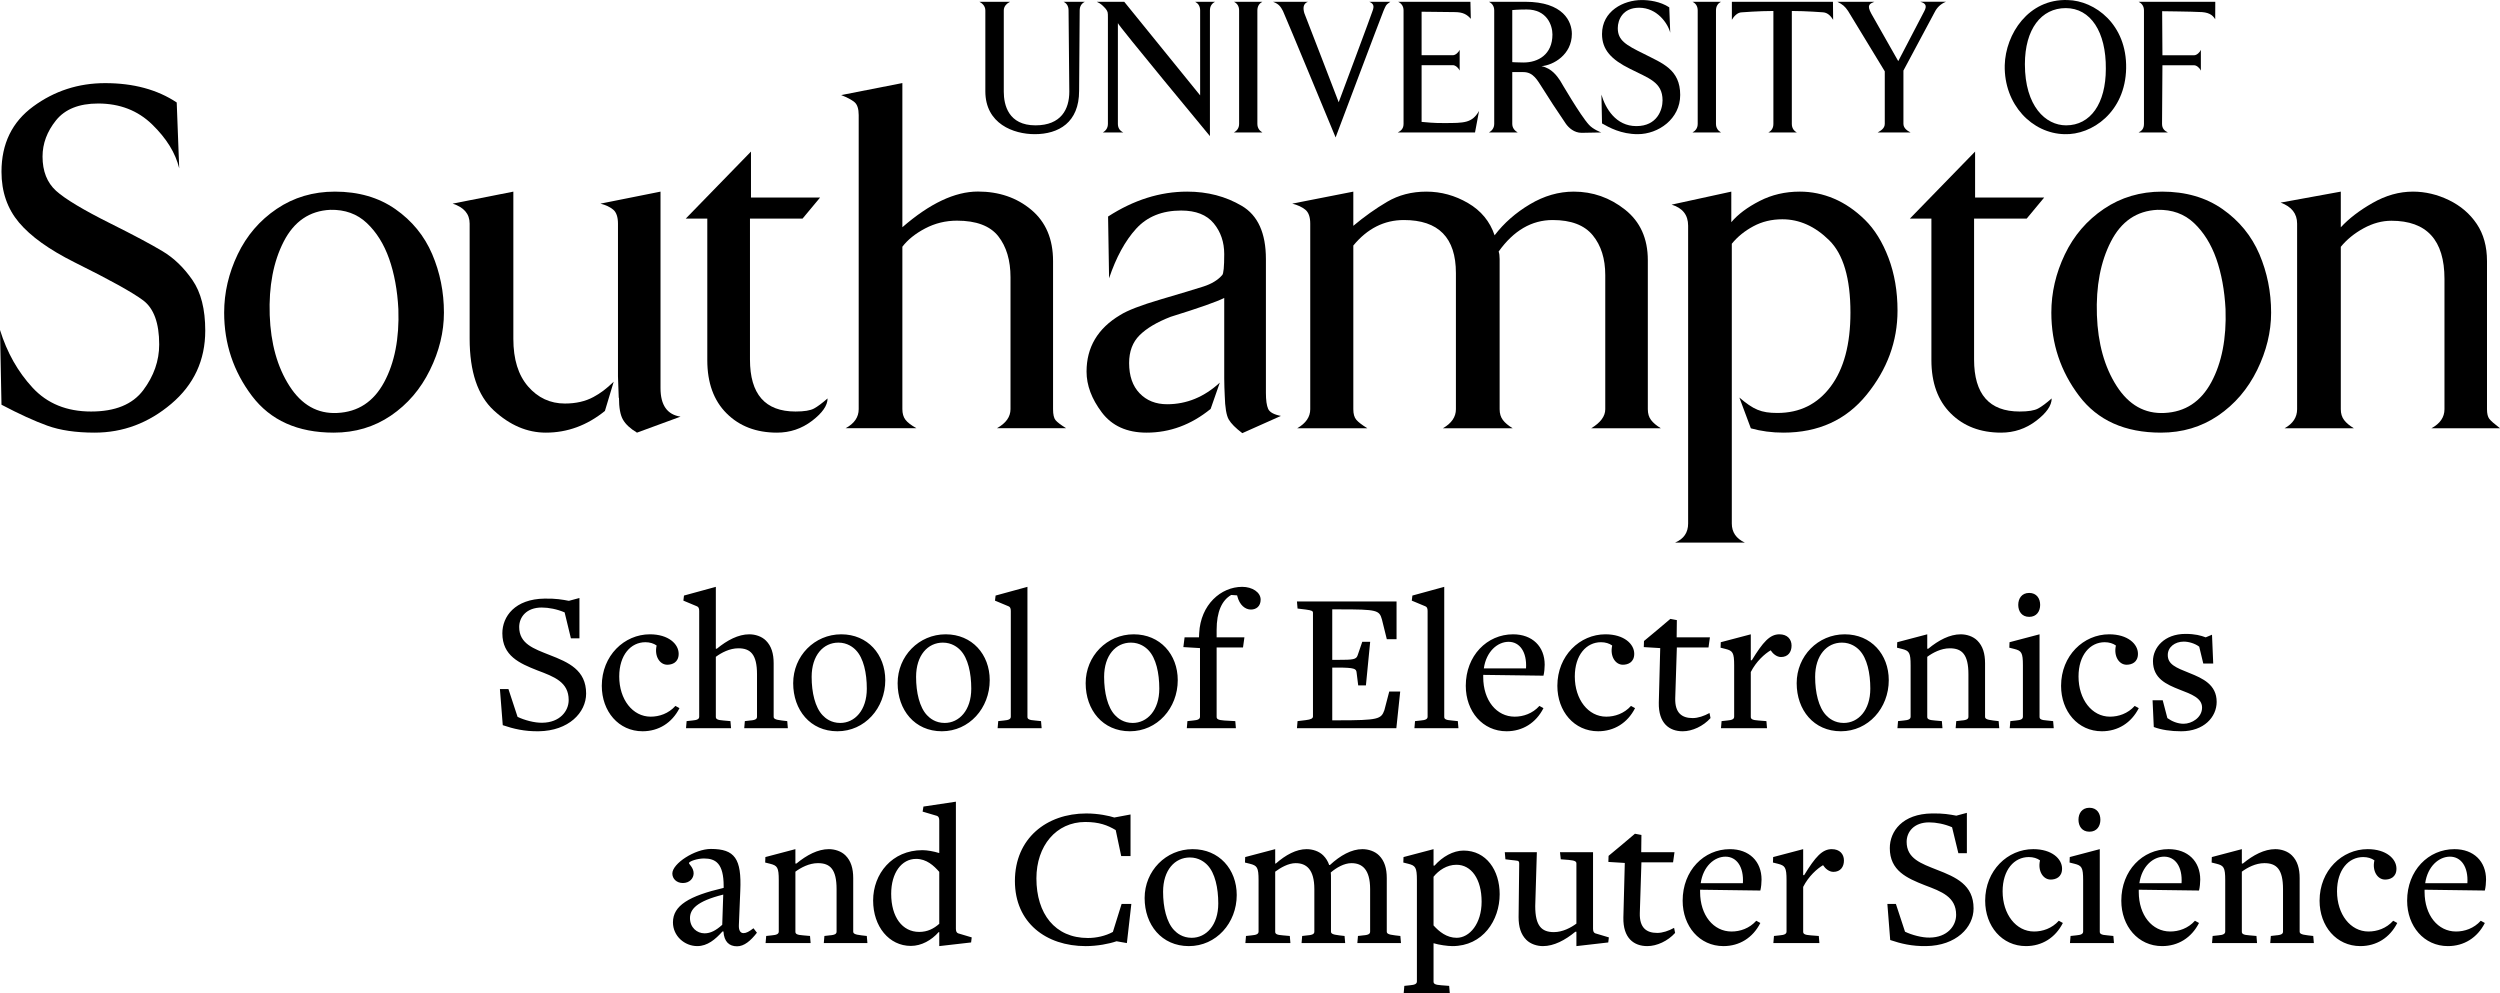 <?xml version="1.0" encoding="UTF-8" standalone="no"?>
<!-- Created with Inkscape (http://www.inkscape.org/) -->

<svg
   xmlns:dc="http://purl.org/dc/elements/1.1/"
   xmlns:cc="http://creativecommons.org/ns#"
   xmlns:rdf="http://www.w3.org/1999/02/22-rdf-syntax-ns#"
   xmlns:svg="http://www.w3.org/2000/svg"
   xmlns="http://www.w3.org/2000/svg"
   xmlns:sodipodi="http://sodipodi.sourceforge.net/DTD/sodipodi-0.dtd"
   xmlns:inkscape="http://www.inkscape.org/namespaces/inkscape"
   id="svg2"
   version="1.1"
   inkscape:version="0.47 r22583"
   width="354.335"
   height="140.738"
   xml:space="preserve"
   sodipodi:docname="ecs.svg"><defs
     id="defs6"><inkscape:perspective
       sodipodi:type="inkscape:persp3d"
       inkscape:vp_x="0 : 0.5 : 1"
       inkscape:vp_y="0 : 1000 : 0"
       inkscape:vp_z="1 : 0.5 : 1"
       inkscape:persp3d-origin="0.5 : 0.33333333 : 1"
       id="perspective10" /><clipPath
       clipPathUnits="userSpaceOnUse"
       id="clipPath20"><path
         d="M 0,1125.9 0,0 l 2834.68,0 0,1125.9 -2834.68,0 z"
         id="path22" /></clipPath></defs><sodipodi:namedview
     pagecolor="#ffffff"
     bordercolor="#666666"
     borderopacity="1"
     objecttolerance="10"
     gridtolerance="10"
     guidetolerance="10"
     inkscape:pageopacity="0"
     inkscape:pageshadow="2"
     inkscape:window-width="657"
     inkscape:window-height="493"
     id="namedview4"
     showgrid="false"
     inkscape:zoom="0.95353535"
     inkscape:cx="152.33829"
     inkscape:cy="85.918193"
     inkscape:window-x="701"
     inkscape:window-y="84"
     inkscape:window-maximized="0"
     inkscape:current-layer="g12" /><g
     id="g12"
     inkscape:groupmode="layer"
     inkscape:label="ink_ext_XXXXXX"
     transform="matrix(1.25,0,0,-1.25,0,140.738)"><g
       id="g14"
       transform="scale(0.1,0.1)"
       style="fill:#000000;fill-opacity:1"><g
         id="g16"
         style="fill:#000000;fill-opacity:1"><g
           id="g18"
           clip-path="url(#clipPath20)"
           style="fill:#000000;fill-opacity:1"><path
             d="m 125.438,872.418 c 26.492,-13.242 46.164,-23.719 59.035,-31.48 12.867,-7.719 24.132,-18.633 33.757,-32.61 9.665,-13.992 14.5,-33.101 14.5,-57.273 0,-33.645 -12.882,-61.356 -38.605,-83.098 -25.742,-21.75 -54.676,-32.609 -86.863,-32.609 -21.192,0 -39.047,2.632 -53.617,7.91 C 39.051,648.527 21.734,656.438 1.688,667 L 0,751.758 c 7.945,-25.578 20.223,-47.371 36.891,-65.391 16.652,-18.058 38.781,-27.07 66.41,-27.07 27.261,0 46.933,8.027 59.047,24.101 12.082,16.09 18.16,33.399 18.16,51.969 0,24.18 -6.078,40.86 -18.16,49.953 -12.114,9.067 -38.047,23.418 -77.789,43.129 -28.77,14.379 -49.742,29.418 -62.984,45.125 -13.25,15.703 -19.887,34.903 -19.887,57.594 0,31.809 12.027,56.5 36.055,74.072 24.012,17.6 51.18,26.41 81.473,26.41 32.148,0 59.187,-7.33 81.16,-21.94 l 2.824,-74.683 c -4.172,17.383 -14.39,33.95 -30.664,49.77 -16.269,15.813 -36.695,23.743 -61.281,23.743 -21.582,0 -37.469,-6.36 -47.699,-19.017 -10.191,-12.668 -15.324,-26.398 -15.324,-41.113 0,-16.633 5.133,-29.551 15.324,-38.851 10.23,-9.27 30.844,-21.641 61.883,-37.141 l 0,0"
             style="fill:#000000;fill-opacity:1;fill-rule:nonzero;stroke:none"
             id="path24" /><path
             d="m 374.504,887.988 c -23.465,-1.101 -41.051,-13.117 -52.793,-35.941 -11.723,-22.832 -17.02,-50.66 -15.891,-83.473 1.133,-32.078 8.614,-58.867 22.434,-80.383 13.808,-21.515 31.879,-31.679 54.207,-30.535 23.453,1.121 41.144,12.703 53.07,34.801 11.93,22.051 17.313,49.703 16.168,82.91 -1.117,21.5 -4.637,40.531 -10.488,57.141 -5.879,16.629 -14.301,30.109 -25.258,40.469 -10.992,10.398 -24.82,15.378 -41.449,15.011 l 0,0 z m 5.125,20.641 c 26.851,0 49.73,-6.621 68.672,-19.852 18.922,-13.23 32.82,-30.23 41.726,-51.015 8.883,-20.813 13.332,-42.891 13.332,-66.356 0,-21.906 -5.297,-43.636 -15.91,-65.16 -10.597,-21.574 -25.332,-38.758 -44.281,-51.629 -18.906,-12.84 -40.477,-19.269 -64.676,-19.269 -40.879,0 -71.82,13.89 -92.84,41.672 -20.968,27.777 -31.488,59.257 -31.488,94.386 0,22.703 5.113,44.684 15.328,66.063 10.219,21.371 24.981,38.547 44.278,51.601 19.3,13.035 41.242,19.559 65.859,19.559 l 0,0"
             style="fill:#000000;fill-opacity:1;fill-rule:nonzero;stroke:none"
             id="path26" /><path
             d="m 851.516,954.051 0,-52.156 78.328,0 -19.832,-23.836 -59.641,0 0,-159.809 c 0,-39.324 17.207,-58.953 51.649,-58.953 9.82,0 16.851,1.129 21.003,3.43 4.168,2.281 9.258,6.101 15.336,11.421 0,-7.988 -5.879,-16.453 -17.597,-25.41 -11.739,-8.914 -24.981,-13.39 -39.75,-13.39 -23.473,0 -42.52,7.261 -57.121,21.824 -14.637,14.578 -21.911,34.676 -21.911,60.398 l 0,160.469 -24.429,0 73.965,76.012 0,0"
             style="fill:#000000;fill-opacity:1;fill-rule:nonzero;stroke:none"
             id="path28" /><path
             d="m 1108.88,908.719 c 23.84,0 44,-6.91 60.47,-20.699 16.46,-13.79 24.68,-33.18 24.68,-58.129 l 0,-167.942 c 0,-6.074 0.95,-10.211 2.85,-12.469 1.88,-2.292 5.86,-5.292 11.91,-9.082 l -78.32,0 c 10.21,5.676 15.32,12.891 15.32,21.602 l 0,149.457 c 0,19.313 -4.64,34.848 -13.89,46.609 -9.32,11.75 -24.9,17.633 -46.84,17.633 -12.88,0 -24.89,-2.953 -36.06,-8.812 -11.16,-5.871 -19.77,-12.797 -25.83,-20.746 l 0,-184.141 c 0,-4.922 1.15,-8.914 3.41,-11.922 2.28,-3.07 6.43,-6.269 12.48,-9.68 l -80.177,0 c 9.84,5.301 14.769,12.508 14.769,21.571 l 0,333.418 c 0,7.193 -1.632,12.113 -4.836,14.753 -3.214,2.66 -8.226,5.32 -15.046,7.96 l 69.4,13.63 0,-163.472 c 31.04,26.969 59.6,40.461 85.71,40.461 l 0,0"
             style="fill:#000000;fill-opacity:1;fill-rule:nonzero;stroke:none"
             id="path30" /><path
             d="m 1784.38,908.629 c 21.6,0 40.99,-6.82 58.18,-20.418 17.21,-13.625 25.86,-32.711 25.86,-57.336 l 0,-169.008 c 0,-4.953 1.22,-8.988 3.66,-12.195 2.46,-3.246 6.14,-6.336 11.06,-9.344 l -78.88,0 c 10.59,6.387 15.9,13.598 15.9,21.539 l 0,152.129 c 0,18.539 -4.73,33.582 -14.18,45.121 -9.48,11.539 -24.61,17.301 -45.42,17.301 -23.84,0 -44.26,-11.898 -61.3,-35.754 0.74,-1.887 1.13,-4.715 1.13,-8.492 l 0,-170.305 c 0,-4.926 1.23,-8.961 3.68,-12.195 2.45,-3.246 6.15,-6.336 11.07,-9.344 l -79.06,0 c 9.85,5.649 14.74,12.863 14.74,21.539 l 0,154.399 c 0,40.093 -19.66,60.152 -59.01,60.152 -22.33,0 -41.43,-9.648 -57.32,-28.93 l 0,-185.621 c 0,-5.308 1.13,-9.277 3.38,-11.91 2.28,-2.68 6.44,-5.867 12.51,-9.629 l -79.48,0 c 9.83,5.649 14.75,12.863 14.75,21.539 l 0,210.457 c 0,7.574 -1.89,12.864 -5.66,15.887 -3.77,3.027 -8.71,5.285 -14.75,6.805 l 69.25,13.613 0,-38.777 c 12.48,10.476 25.28,19.554 38.31,27.226 13.06,7.699 27.91,11.551 44.56,11.551 16.63,0 32.39,-4.34 47.18,-12.965 14.77,-8.605 24.84,-20.805 30.16,-36.566 10.59,13.867 23.93,25.601 40.03,35.179 16.08,9.582 32.63,14.352 49.65,14.352 l 0,0"
             style="fill:#000000;fill-opacity:1;fill-rule:nonzero;stroke:none"
             id="path32" /><path
             d="m 2239.5,954.051 0,-52.156 78.32,0 -19.8,-23.836 -59.67,0 0,-159.809 c 0,-39.324 17.24,-58.953 51.66,-58.953 9.84,0 16.83,1.129 20.99,3.43 4.18,2.281 9.28,6.101 15.35,11.421 0,-7.988 -5.86,-16.453 -17.61,-25.41 -11.72,-8.914 -24.97,-13.39 -39.72,-13.39 -23.47,0 -42.51,7.261 -57.13,21.824 -14.62,14.578 -21.93,34.676 -21.93,60.398 l 0,160.469 -24.42,0 73.96,76.012 0,0"
             style="fill:#000000;fill-opacity:1;fill-rule:nonzero;stroke:none"
             id="path34" /><path
             d="m 2446.3,887.988 c -23.46,-1.101 -41.08,-13.117 -52.78,-35.941 -11.74,-22.832 -17.05,-50.66 -15.9,-83.473 1.14,-32.078 8.59,-58.867 22.4,-80.383 13.81,-21.515 31.9,-31.679 54.24,-30.535 23.42,1.121 41.14,12.703 53.07,34.801 11.9,22.051 17.3,49.703 16.15,82.91 -1.12,21.5 -4.65,40.531 -10.49,57.141 -5.89,16.629 -14.29,30.109 -25.25,40.469 -10.99,10.398 -24.8,15.378 -41.44,15.011 l 0,0 z m 5.13,20.641 c 26.84,0 49.76,-6.621 68.66,-19.852 18.9,-13.23 32.8,-30.23 41.75,-51.015 8.85,-20.813 13.32,-42.891 13.32,-66.356 0,-21.906 -5.34,-43.636 -15.9,-65.16 -10.62,-21.574 -25.37,-38.758 -44.28,-51.629 -18.93,-12.84 -40.5,-19.269 -64.7,-19.269 -40.88,0 -71.81,13.89 -92.82,41.672 -21,27.777 -31.5,59.257 -31.5,94.386 0,22.703 5.09,44.684 15.32,66.063 10.23,21.371 24.98,38.547 44.29,51.601 19.29,13.035 41.27,19.559 65.86,19.559 l 0,0"
             style="fill:#000000;fill-opacity:1;fill-rule:nonzero;stroke:none"
             id="path36" /><path
             d="m 2735.92,908.629 c 13.99,0 27.62,-3.223 40.88,-9.645 13.22,-6.429 23.73,-15.41 31.5,-26.964 7.75,-11.532 11.64,-25.614 11.64,-42.243 l 0,-167.91 c 0,-4.953 0.85,-8.519 2.55,-10.801 1.7,-2.269 5.79,-5.851 12.19,-10.738 l -77.74,0 c 9.82,5.277 14.78,12.5 14.78,21.567 l 0,147.785 c 0,43.941 -20.1,65.925 -60.21,65.925 -10.59,0 -21.1,-2.859 -31.5,-8.546 -10.41,-5.68 -19.01,-12.684 -25.84,-21.012 l 0,-184.152 c 0,-4.926 1.24,-8.977 3.71,-12.223 2.43,-3.246 6.11,-6.336 11.07,-9.344 l -78.49,0 c 9.48,5.258 14.17,12.473 14.17,21.539 l 0,210.457 c 0,11.336 -6.21,19.293 -18.72,23.856 l 68.26,12.449 0,-40.457 c 9.1,9.867 21.1,19.094 36.05,27.617 14.96,8.547 30.17,12.84 45.7,12.84 l 0,0"
             style="fill:#000000;fill-opacity:1;fill-rule:nonzero;stroke:none"
             id="path38" /><path
             d="m 2141.32,833.496 c -6.82,17.949 -15.71,32.313 -26.67,43.094 -10.98,10.769 -22.73,18.808 -35.21,24.101 -12.48,5.286 -25.37,7.938 -38.61,7.938 -16.65,0 -31.87,-3.531 -45.67,-10.641 -13.84,-7.078 -24.52,-15.07 -32.09,-24.023 l 0,34.664 -67.68,-14.762 c 12.48,-3.769 18.72,-11.742 18.72,-23.832 l 0,-337.789 c 0,-10.223 -4.93,-17.422 -14.77,-21.57 l 79.07,0 c -9.87,4.578 -14.77,11.785 -14.77,21.64 l 0,317.204 c 6.43,7.918 14.57,14.511 24.41,19.808 9.82,5.297 20.8,7.938 32.92,7.938 19.29,0 36.99,-7.938 53.07,-23.778 16.09,-15.859 24.12,-43.218 24.12,-82.082 0,-35.847 -7.46,-63.777 -22.4,-83.769 -14.96,-20.008 -35.09,-29.981 -60.44,-29.981 -18.54,0 -27.11,3.84 -43.1,17.481 l 13.01,-34.91 c 11.55,-3.219 23.8,-4.879 36.87,-4.879 39.74,0 71.23,14.359 94.51,43.109 23.28,28.703 34.93,60.43 34.93,95.223 0,21.918 -3.43,41.859 -10.22,59.816 l 0,0"
             style="fill:#000000;fill-opacity:1;fill-rule:nonzero;stroke:none"
             id="path40" /><path
             d="m 672.883,675.75 c -9.074,-4.934 -19.871,-7.395 -32.352,-7.395 -16.66,0 -30.57,6.469 -41.73,19.333 -11.18,12.871 -16.731,30.859 -16.731,53.968 l 0,166.973 -68.84,-13.613 c 12.848,-4.168 19.282,-11.688 19.282,-22.676 l 0,-130.391 c 0,-37.441 9.121,-64.531 27.328,-81.363 18.222,-16.828 37.926,-25.238 59.101,-25.238 24.45,0 46.743,8.238 66.95,24.59 l 9.961,33.121 c -8.551,-8.18 -14.739,-12.864 -22.969,-17.309 l 0,0"
             style="fill:#000000;fill-opacity:1;fill-rule:nonzero;stroke:none"
             id="path42" /><path
             d="m 748.941,685.816 0,222.813 -68.121,-13.633 c 6.051,-1.519 10.891,-3.797 14.485,-6.805 3.578,-3.035 5.398,-8.339 5.398,-15.914 l 0,-173.082 0.879,-24.488 c 0.078,0.078 0.148,0.172 0.258,0.262 0,-11.321 1.488,-19.629 4.543,-24.891 3.015,-5.312 8.301,-10.187 15.879,-14.73 l 49.379,18.14 c -15.137,2.262 -22.7,13.051 -22.7,32.328 l 0,0"
             style="fill:#000000;fill-opacity:1;fill-rule:nonzero;stroke:none"
             id="path44" /><path
             d="m 1437.93,662.266 c -1.69,3.761 -2.55,9.832 -2.55,18.121 l 0,151.785 c 0,29.445 -9.1,49.535 -27.34,60.305 -18.22,10.773 -38.85,16.152 -61.92,16.152 -30.66,0 -60.58,-9.422 -89.7,-28.231 l 1.14,-70.019 c 7.96,23.711 18.19,42.449 30.66,56.172 12.49,13.75 29.52,20.637 51.08,20.637 16.65,0 28.95,-4.836 36.91,-14.493 7.93,-9.636 11.91,-21.269 11.91,-34.875 0,-14.363 -0.76,-22.281 -2.28,-23.8 -4.92,-5.692 -12.11,-10.063 -21.57,-13.071 -9.47,-3.011 -25.47,-7.851 -47.97,-14.453 -22.52,-6.625 -37.95,-12.57 -46.26,-17.855 -25.35,-15.125 -38.03,-36.481 -38.03,-64.094 0,-15.496 5.76,-30.906 17.3,-46.238 11.54,-15.301 28.49,-22.961 50.81,-22.961 26.38,0 50.58,8.968 72.59,26.91 l 10.39,29.789 c -17.69,-16.258 -37.58,-24.5 -59.7,-24.5 -12.86,0 -23.26,4.141 -31.21,12.402 -7.94,8.242 -11.92,19.688 -11.92,34.34 0,13.141 3.98,23.668 11.92,31.547 7.95,7.883 19.67,14.855 35.2,20.859 32.53,10.114 52.79,17.27 60.73,21.391 l 0,-91.258 c -0.15,-0.133 0.46,-19.742 0.58,-19.621 0.35,-13.41 1.88,-22.355 4.55,-26.98 2.64,-4.582 7.76,-9.7 15.37,-15.461 l 43.79,19.543 c -7.93,1.519 -12.78,4.168 -14.48,7.957 l 0,0"
             style="fill:#000000;fill-opacity:1;fill-rule:nonzero;stroke:none"
             id="path46" /><path
             d="m 1138.16,1114.07 0,-92.16 c 0,-15.05 5.24,-38.133 35.96,-38.133 29.21,0 38.34,18.503 38.34,38.133 l -0.85,92.16 c 0,5.01 -2.19,8.06 -5.67,9.82 l 24.17,0 c -3.49,-1.76 -5.88,-4.81 -5.88,-9.82 l -0.66,-91.28 c 0,-35.731 -23.1,-49.013 -50.34,-49.013 -23.97,0 -55.97,11.731 -55.97,48.573 l 0,91.72 c 0,5.01 -3.49,8.06 -6.74,9.82 l 34.83,0 c -3.48,-1.76 -7.19,-4.81 -7.19,-9.82 l 0,0"
             style="fill:#000000;fill-opacity:1;fill-rule:nonzero;stroke:none"
             id="path48" /><path
             d="m 1360.8,1114.07 c 0,5.01 -2.4,8.06 -5.67,9.82 l 22.66,0 c -3.49,-1.76 -5.89,-4.81 -5.89,-9.82 l 0,-142.492 c 0,0 -104.36,125.942 -104.36,128.122 l 0,-114.192 c 0,-4.77 2.18,-7.82 6.1,-9.789 l -23.07,0 c 3.26,1.969 5.66,5.019 5.66,9.789 l 0,120.292 c 0,6.32 0,6.75 -2.6,10.25 -2.41,2.6 -5.01,5.64 -10.03,7.84 l 31.14,0 86.06,-106.12 0,96.3"
             style="fill:#000000;fill-opacity:1;fill-rule:nonzero;stroke:none"
             id="path50" /><path
             d="m 1431.36,1123.89 c -3.27,-1.76 -5.66,-4.81 -5.66,-9.82 l 0,-128.562 c 0,-4.77 2.39,-7.82 5.66,-9.789 l -32.23,0 c 3.48,1.969 5.87,5.019 5.87,9.789 l 0,128.562 c 0,5.01 -2.39,8.06 -5.87,9.82 l 32.23,0 0,0"
             style="fill:#000000;fill-opacity:1;fill-rule:nonzero;stroke:none"
             id="path52" /><path
             d="m 1556.27,1113.43 c 1.95,5.22 1.54,8.26 -3.71,10.46 l 23.95,0 c -5.68,-3.7 -5.26,-4.81 -7.86,-10.46 -3.47,-8.5 -54.24,-143.352 -54.24,-143.352 0,0 -55.97,135.292 -59.69,143.352 -2.38,4.36 -4.13,7.82 -11.33,10.46 l 39.67,0 c -5.68,-2.2 -5.68,-7.4 -4.13,-12.86 0.43,-0.66 38.99,-101.08 38.99,-101.08 0,0 38.35,102.6 38.35,103.48 l 0,0"
             style="fill:#000000;fill-opacity:1;fill-rule:nonzero;stroke:none"
             id="path54" /><path
             d="m 1667.71,1104.54 c -4.35,5 -8.95,7.64 -18.31,7.64 -4.13,0 -37.49,0.43 -37.49,0.43 l 0,-49.31 35.53,0 c 3.04,0 6.54,3.48 7.63,6.11 l 0,-23.52 c -1.09,2.61 -4.59,6.12 -7.63,6.12 l -35.53,0 0,-64.315 c 4.79,-0.437 15.04,-1.515 25.3,-1.316 23.52,0 31.8,0 39.85,13.721 l -4.58,-24.381 -87.57,0 c 3.92,1.969 6.54,4.57 6.54,9.789 l 0,128.562 c 0,5.01 -2.62,8.06 -6.12,9.82 l 81.95,0 0.43,-19.35 0,0"
             style="fill:#000000;fill-opacity:1;fill-rule:nonzero;stroke:none"
             id="path56" /><path
             d="m 1714.72,1114.5 0,-59.06 c 0,0 7,-0.41 12.67,-0.41 16.57,0 32.88,8.93 32.88,31.81 0,10.24 -6.1,28.32 -29.19,28.32 -9.81,0 -16.36,-0.66 -16.36,-0.66 l 0,0 z m 33.12,-63.61 c 11.79,-2.42 17.87,-11.55 21.14,-16.36 0,0 23.1,-39.842 32.68,-50.089 4.58,-5.246 13.97,-8.722 13.97,-8.722 l -22.22,-0.418 c -8.52,0 -14.61,5.656 -17.87,10.207 -11.15,16.362 -18.96,28.362 -26.59,40.562 -5.68,8.72 -10.25,18.09 -21.56,18.09 -3.94,0 -12.67,0 -12.67,0 l 0,-58.652 c 0,-4.77 2.85,-7.82 6.13,-9.789 l -32.5,0 c 3.31,1.969 5.91,5.019 5.91,9.789 l 0,128.562 c 0,5.01 -2.6,8.06 -5.91,9.82 l 40.99,0 c 43.57,0 52.95,-22.67 52.95,-36.39 0,-23.54 -20.92,-35.52 -34.45,-36.61 l 0,0"
             style="fill:#000000;fill-opacity:1;fill-rule:nonzero;stroke:none"
             id="path58" /><path
             d="m 1905.13,1018.21 c 0,-27.222 -24.81,-44.433 -48.12,-44.433 -18.99,0 -32.47,7.61 -40.53,12.18 l -0.67,32.693 c 4.57,-15.69 16.35,-35.732 39.64,-35.732 23.56,0 29.67,18.522 29.67,29.182 0,20.93 -15.93,25.06 -36.83,35.74 -21.15,10.45 -31.81,21.59 -31.81,39.45 0,26.14 24.41,38.57 45.1,38.57 8.03,0 20.92,-1.51 31.15,-8.3 l 1.1,-28.74 c -2.62,10.45 -14.82,28.32 -35.3,28.32 -18.54,0 -24.17,-13.74 -24.17,-23.11 0,-13.72 8.7,-18.96 29.63,-29.19 20.68,-10.67 41.14,-17.44 41.14,-46.63 l 0,0"
             style="fill:#000000;fill-opacity:1;fill-rule:nonzero;stroke:none"
             id="path60" /><path
             d="m 1951.36,1123.89 c -3.27,-1.76 -5.66,-4.81 -5.66,-9.82 l 0,-128.562 c 0,-4.77 2.39,-7.82 5.66,-9.789 l -32.26,0 c 3.49,1.969 5.88,5.019 5.88,9.789 l 0,128.562 c 0,5.01 -2.39,8.06 -5.88,9.82 l 32.26,0 0,0"
             style="fill:#000000;fill-opacity:1;fill-rule:nonzero;stroke:none"
             id="path62" /><path
             d="m 2031.7,1113.46 0,-127.952 c 0,-4.77 2.16,-7.82 5.66,-9.789 l -32.26,0 c 3.7,1.969 5.7,5.019 5.7,9.789 l 0,127.952 c -16.34,0 -35.76,-1.53 -35.76,-1.53 -5.2,0 -9.33,-5.02 -11.31,-8.5 l 0,20.46 114.62,0 0.2,-20.46 c -2.17,3.48 -5.66,8.07 -11.32,8.5 0,0 -19.6,1.53 -35.53,1.53 l 0,0"
             style="fill:#000000;fill-opacity:1;fill-rule:nonzero;stroke:none"
             id="path64" /><path
             d="m 2206.39,1123.89 c -6.31,-2.64 -10.25,-6.75 -12.85,-12 l -35.3,-66.01 0,-60.372 c 0,-4.77 4.14,-7.82 8.06,-9.789 l -37.26,0 c 3.49,1.969 8.05,4.57 8.05,9.789 l 0,59.522 -41.61,68.4 c -3.5,5.22 -6.1,7.41 -12.19,10.46 l 42.04,0 c -5,-2.2 -9.15,-3.25 -3.49,-13.52 l 30.52,-53.8 29.63,56.86 c 3.05,5.87 1.54,8.7 -4.55,10.46 l 28.95,0 0,0"
             style="fill:#000000;fill-opacity:1;fill-rule:nonzero;stroke:none"
             id="path66" /><path
             d="m 2295.97,1053.08 c 0,-47.73 23.58,-69.303 46.69,-69.303 27.77,0 45.09,24.833 45.09,64.063 0.4,42.04 -17.32,68.87 -45.45,68.87 -27.78,0 -46.33,-23.77 -46.33,-63.63 l 0,0 z m 44.73,-79.303 c -36.4,0.86 -68.55,33.313 -67.59,78.203 0.95,35.31 26.85,75.39 71.32,73.88 31.01,-0.68 67.25,-27.68 66.34,-77.39 -0.95,-49.65 -38.71,-75.822 -70.07,-74.693 l 0,0"
             style="fill:#000000;fill-opacity:1;fill-rule:nonzero;stroke:none"
             id="path68" /><path
             d="m 2458.02,975.719 -33.11,0 c 3.91,1.969 6.07,4.57 6.07,9.789 l 0,128.562 c 0,5.01 -2.59,8.06 -6.07,9.82 l 86.93,0 -0.08,-19.83 c -3.05,5.21 -7.87,8.25 -18.56,8.25 -5.2,0.44 -41.6,0.88 -41.6,0.88 l 0.31,-49.95 35.97,0 c 3.04,0 6.55,3.49 7.61,6.12 l 0,-23.55 c -1.06,2.59 -4.57,6.08 -7.61,6.08 l -35.97,0 -0.44,-66.382 c 0,-5.219 2.62,-7.82 6.55,-9.789 l 0,0"
             style="fill:#000000;fill-opacity:1;fill-rule:nonzero;stroke:none"
             id="path70" /><path
             d="m 2797.7,124.441 c 1.14,0 -47.85,0 -47.85,0 2.76,19.313 15.64,30.121 28.06,30.121 12.66,0 20.93,-11.496 19.79,-30.121 l 0,0 z m 19.78,-45.082 -4.61,2.531 c -7.81,-8.742 -18.4,-12.199 -28.06,-12.199 -20.47,0 -35.65,18.41 -35.65,44.848 l 0,2.531 68.32,-0.922 c 0.92,3.692 1.38,8.743 1.38,12.426 0,20.696 -14.04,34.504 -35.89,34.504 -29.43,0 -53.59,-24.152 -53.59,-58.43 0,-28.968 19.09,-51.507 46.24,-51.507 18.16,0 33.34,9.418 41.86,26.219 l 0,0 z m -99.29,0 -4.6,2.531 c -7.82,-8.742 -18.39,-12.199 -28.06,-12.199 -20.47,0 -35.65,19.547 -35.65,45.547 0,24.371 13.11,38.864 29.67,38.864 5.06,0 9.43,-1.375 12.65,-3.68 l 0,-0.461 c -2.53,-11.504 3.45,-21.387 12.19,-21.387 5.52,0 12.88,2.531 12.88,12.422 0,11.035 -11.5,22.082 -32.66,22.082 -28.98,0 -54.51,-24.152 -54.51,-58.43 0,-28.968 19.09,-51.507 46.23,-51.507 18.17,0 33.35,9.418 41.86,26.219 l 0,0 z m -94.58,-22.781 -0.69,8.051 -5.98,0.691 c -8.28,0.918 -9.43,2.301 -9.43,4.371 l 0,60.497 c 0,11.035 -2.53,19.539 -8.74,25.75 -4.82,4.835 -12.19,7.14 -18.86,7.14 -12.42,0 -25.07,-6.672 -36.79,-16.34 l -1.16,0 0,16.34 -34.04,-8.976 -0.22,-6.211 5.51,-1.375 c 8.28,-2.071 9.9,-4.141 9.9,-18.633 l 0,-58.192 c 0,-2.75 -2.31,-3.91 -7.83,-4.371 l -6.44,-0.691 -0.69,-8.051 51.06,0 -0.68,8.051 -7.83,0.691 c -7.36,0.461 -8.74,1.84 -8.74,4.141 l 0,68.078 c 6.21,4.602 15.64,9.66 25.53,9.66 13.8,0 21.16,-6.894 21.16,-29.429 l 0,-48.079 c 0,-2.301 -1.15,-3.91 -7.82,-4.371 l -5.98,-0.691 -0.69,-8.051 49.45,0 0,0 z m -150,67.863 c 1.16,0 -47.84,0 -47.84,0 2.77,19.313 15.64,30.121 28.06,30.121 12.65,0 20.94,-11.496 19.78,-30.121 l 0,0 z m 19.78,-45.082 -4.6,2.531 c -7.82,-8.742 -18.4,-12.199 -28.06,-12.199 -20.47,0 -35.65,18.41 -35.65,44.848 l 0,2.531 68.31,-0.922 c 0.93,3.692 1.39,8.743 1.39,12.426 0,20.696 -14.04,34.504 -35.89,34.504 -29.44,0 -53.6,-24.152 -53.6,-58.43 0,-28.968 19.1,-51.507 46.24,-51.507 18.17,0 33.35,9.418 41.86,26.219 l 0,0 z m -96.42,-22.781 -0.69,8.051 -6.67,0.691 c -7.36,0.461 -8.74,1.84 -8.74,4.141 l 0,93.617 -34.03,-8.976 -0.24,-6.211 5.52,-1.375 c 8.28,-2.071 9.89,-4.141 9.89,-18.633 l 0,-58.192 c 0,-2.75 -2.3,-3.91 -7.82,-4.371 l -6.44,-0.691 -0.69,-8.051 49.91,0 0,0 z m -15.41,139.848 c 0,7.129 -3.9,13.566 -12.42,13.566 -8.51,0 -12.42,-6.437 -12.42,-13.566 0,-7.137 3.91,-13.574 12.42,-13.574 8.52,0 12.42,6.437 12.42,13.574 l 0,0 z m -42.54,-117.067 -4.6,2.531 c -7.82,-8.742 -18.39,-12.199 -28.06,-12.199 -20.47,0 -35.66,19.547 -35.66,45.547 0,24.371 13.12,38.864 29.68,38.864 5.06,0 9.43,-1.375 12.65,-3.68 l 0,-0.461 c -2.53,-11.504 3.45,-21.387 12.19,-21.387 5.52,0 12.89,2.531 12.89,12.422 0,11.035 -11.51,22.082 -32.67,22.082 -28.98,0 -54.52,-24.152 -54.52,-58.43 0,-28.968 19.09,-51.507 46.24,-51.507 18.17,0 33.35,9.418 41.86,26.219 l 0,0 z m -101.25,16.551 c 0,26.68 -20.01,35.418 -41.4,43.699 -17.94,7.129 -34.49,12.657 -34.49,31.739 0,11.269 8.27,22.082 25.52,22.082 7.82,0 17.48,-1.836 25.99,-5.52 l 7.13,-29.441 9.66,0 0,45.769 -11.96,-3.211 c -7.36,1.375 -14.72,2.754 -27.59,2.528 -33.59,-0.457 -47.85,-20.243 -47.85,-39.336 0,-25.528 19.32,-34.031 39.79,-42.09 18.86,-7.129 35.42,-13.109 35.42,-33.57 0,-12.66 -10.12,-25.539 -29.9,-25.77 -8.73,-0.231 -20.47,2.992 -28.06,6.672 l -10.35,31.508 -9.66,0 3.22,-40.938 c 12.19,-4.141 24.61,-7.133 40.72,-6.891 34.03,0.461 53.81,21.148 53.81,42.77 l 0,0 z M 2090.8,150.195 c 0,7.356 -4.83,12.883 -13.8,12.883 -10.81,0 -18.63,-8.742 -31.28,-29.445 l -1.15,0 0,29.445 -34.04,-8.976 -0.23,-6.211 5.52,-1.375 c 8.28,-2.071 9.89,-4.141 9.89,-18.633 l 0,-58.192 c 0,-2.75 -2.3,-3.91 -7.82,-4.371 l -6.43,-0.691 -0.7,-8.051 52.21,0 -0.68,8.051 -8.98,0.691 c -7.36,0.461 -8.74,1.84 -8.74,4.141 0,0 0,54.277 0,50.828 6.21,12.191 15.87,20.707 22.54,24.613 2.53,-3.906 6.9,-7.586 11.73,-7.586 8.05,0 11.96,5.75 11.96,12.879 l 0,0 z m -114.58,-25.754 c 1.15,0 -47.84,0 -47.84,0 2.76,19.313 15.64,30.121 28.07,30.121 12.64,0 20.92,-11.496 19.77,-30.121 l 0,0 z m 19.78,-45.082 -4.6,2.531 c -7.82,-8.742 -18.4,-12.199 -28.06,-12.199 -20.47,0 -35.64,18.41 -35.64,44.848 l 0,2.531 68.3,-0.922 c 0.92,3.692 1.38,8.743 1.38,12.426 0,20.696 -14.03,34.504 -35.88,34.504 -29.44,0 -53.59,-24.152 -53.59,-58.43 0,-28.968 19.09,-51.507 46.23,-51.507 18.17,0 33.35,9.418 41.86,26.219 l 0,0 z m -96.64,-11.27 -1.15,5.738 c -6.21,-3.449 -13.12,-5.738 -19.1,-5.738 -12.19,0 -20.24,5.738 -19.77,22.539 l 1.83,57.5 35.88,0 1.61,11.492 -37.72,0 0.23,19.551 -7.36,1.375 -14.95,-12.645 -14.95,-12.422 -0.23,-6.894 18.63,-1.152 -1.61,-61.875 c -0.46,-23.457 11.96,-32.418 27.14,-32.418 10.81,0 23.23,5.738 31.52,14.949 l 0,0 z m -75.12,-5.07 -15.41,4.602 c -1.84,0.688 -2.53,2.539 -2.53,5.289 l 0,86.711 -37.49,0 0.92,-8.047 8.97,-0.695 c 7.36,-0.684 8.74,-1.832 8.74,-4.141 l 0,-68.078 c -6.21,-4.602 -15.64,-9.649 -25.53,-9.649 -13.79,0 -21.16,6.887 -21.16,29.43 l 1.84,61.18 -36.34,0 0.69,-8.047 5.52,-0.695 c 8.28,-1.152 10.12,0 10.12,-4.363 l -0.69,-60.485 c 0,-11.051 2.53,-19.551 8.74,-25.762 4.83,-4.84 12.19,-7.129 18.86,-7.129 12.42,0 25.07,6.668 36.8,16.32 l 1.15,0 0,-16.32 36.11,4.141 0.69,5.738 0,0 z m -144.28,40.492 c 0,-24.852 -13.57,-40.953 -28.29,-40.953 -11.27,0 -19.78,6.902 -26.22,14.031 l 0,55.199 c 5.75,7.137 14.95,13.574 26,13.574 16.78,0 28.51,-16.105 28.51,-41.851 l 0,0 z m 20.47,8.5 c 0,27.14 -15.18,49.453 -40.94,49.453 -11.73,0 -23.92,-6.903 -32.89,-17.02 l -1.15,0 0,18.633 -34.04,-8.976 -0.23,-6.211 5.52,-1.375 c 8.28,-2.071 9.89,-4.141 9.89,-18.633 l 0,-114.762 c 0,-2.769 -2.3,-3.922 -7.82,-4.383 L 1592.33,8.051 1591.64,0 l 52.21,0 -0.69,8.051 -8.97,0.688 c -7.35,0.461 -8.74,1.852 -8.74,4.141 l 0,43.473 0.23,0 c 5.98,-1.84 15.64,-3.211 21.16,-3.211 34.5,0 53.59,29.211 53.59,58.871 l 0,0 z m -111.9,-55.434 -0.7,8.051 -5.97,0.691 c -8.29,0.918 -9.44,2.301 -9.44,4.371 l 0,60.497 c 0,11.035 -2.53,19.539 -8.74,25.75 -4.83,4.835 -12.2,7.14 -18.87,7.14 -12.42,0 -25.06,-7.14 -36.8,-17.949 l -0.92,0 c -1.38,4.141 -3.68,7.82 -6.67,10.809 -4.83,4.835 -12.19,7.14 -18.86,7.14 -11.73,0 -23.69,-6.445 -34.96,-16.34 l -0.69,0 0,16.34 -34.04,-8.976 -0.23,-6.211 5.52,-1.375 c 8.28,-2.071 9.89,-4.141 9.89,-18.633 l 0,-58.192 c 0,-2.75 -2.3,-3.91 -7.82,-4.371 l -6.44,-0.691 -0.69,-8.051 51.06,0 -0.69,8.051 -7.82,0.691 c -7.36,0.461 -8.74,1.84 -8.74,4.141 l 0,68.078 c 6.21,4.602 14.95,9.66 23.23,9.66 11.96,0 21.16,-6.894 21.16,-29.429 l 0,-48.079 c 0,-2.301 -1.15,-3.91 -7.82,-4.371 l -5.98,-0.691 -0.69,-8.051 49.45,0 -0.69,8.051 -5.98,0.691 c -8.28,0.918 -9.43,2.301 -9.43,4.371 l 0,60.497 c 0,2.292 0,4.363 -0.23,6.433 6.44,5.52 15.18,10.578 23.46,10.578 11.97,0 21.16,-6.894 21.16,-29.429 l 0,-48.079 c 0,-2.301 -1.14,-3.91 -7.81,-4.371 l -5.99,-0.691 -0.69,-8.051 49.47,0 0,0 z m -207.17,44.863 c 0,-24.613 -13.8,-38.882 -30.13,-38.882 -10.35,0 -16.79,5.293 -20.01,8.742 -8.51,8.969 -12.43,25.758 -12.43,43.48 0,24.606 13.35,38.864 30.37,38.864 10.12,0 16.79,-5.293 20.01,-8.743 8.51,-8.972 12.19,-25.761 12.19,-43.461 l 0,0 z m 20.93,9.661 c 0,29.203 -20.01,51.976 -49.91,51.976 -30.36,0 -54.52,-24.621 -54.52,-55.437 0,-30.352 19.32,-54.5 50.15,-54.5 31.05,0 54.28,26.219 54.28,57.961 l 0,0 z m -119.49,-10.133 -11.04,0 -9.89,-31.738 c -8.28,-4.602 -18.86,-6.891 -28.29,-6.891 -37.49,0 -58.42,27.59 -58.42,67.613 0,36.797 22.31,63.934 55.43,63.934 15.64,0 25.3,-3.672 34.5,-9.199 l 6.21,-29.434 10.58,0 0,47.148 -18.4,-3.445 c -5.52,1.836 -18.17,4.598 -31.74,4.598 -45.08,0 -80.96,-28.289 -80.96,-76.59 0,-47.387 35.42,-73.824 80.27,-73.824 12.88,0 26.45,2.531 34.96,5.508 l 11.73,-2.07 5.06,44.391 0,0 z M 1065,78.43 c -6.21,-5.519 -13.34,-9.199 -22.77,-9.199 -19.09,0 -31.74,16.801 -31.74,43.239 0,23.695 11.73,39.562 28.29,39.562 11.73,0 20.01,-7.586 26.22,-14.715 l 0,-58.886 z m 36.8,-15.41 -15.41,4.602 c -1.84,0.688 -2.53,2.539 -2.53,5.289 l 0,143.985 -36.8,-5.528 -0.92,-5.738 16.33,-4.836 c 1.84,-0.695 2.53,-2.531 2.53,-5.293 l 0,-36.797 -0.23,0 c -5.98,1.836 -13.34,3.223 -18.86,3.223 -34.5,0 -55.89,-26.914 -55.89,-57.047 0,-29.66 18.17,-51.52 42.78,-51.52 11.96,0 23.46,6.449 31.51,15.652 l 0.69,0 0,-15.871 36.11,4.141 0.69,5.738 0,0 z m -118.269,-6.441 -0.687,8.051 -5.985,0.691 c -8.281,0.918 -9.425,2.301 -9.425,4.371 l 0,60.497 c 0,11.035 -2.532,19.539 -8.743,25.75 -4.828,4.835 -12.191,7.14 -18.863,7.14 -12.418,0 -25.066,-6.672 -36.797,-16.34 l -1.152,0 0,16.34 -34.035,-8.976 -0.231,-6.211 5.516,-1.375 c 8.281,-2.071 9.894,-4.141 9.894,-18.633 l 0,-58.192 c 0,-2.75 -2.3,-3.91 -7.824,-4.371 l -6.437,-0.691 -0.692,-8.051 51.063,0 -0.692,8.051 -7.82,0.691 c -7.359,0.461 -8.742,1.84 -8.742,4.141 l 0,68.078 c 6.211,4.602 15.641,9.66 25.531,9.66 13.801,0 21.16,-6.894 21.16,-29.429 l 0,-48.079 c 0,-2.301 -1.148,-3.91 -7.816,-4.371 l -5.984,-0.691 -0.688,-8.051 49.449,0 0,0 z m -164.609,20.711 c -7.129,-6.449 -13.34,-9.668 -20.012,-9.668 -8.738,0 -16.555,6.668 -16.555,17.25 0,9.898 7.356,19.098 37.711,26.68 l -1.144,-34.262 0,0 z m 39.332,-8.98 -3.914,5.062 c -4.828,-3.68 -8.051,-5.519 -11.27,-5.519 -3.679,0 -5.519,3.227 -5.289,8.976 l 1.61,39.094 c 1.609,36.344 -6.207,47.379 -33.352,47.379 -18.168,0 -43.695,-16.563 -43.695,-27.832 0,-5.977 4.828,-10.809 11.957,-10.809 7.59,0 12.187,5.293 12.187,11.043 0,6.211 -5.289,10.352 -5.289,11.496 0,2.071 9.43,5.293 17.024,5.293 13.339,0 22.308,-5.754 22.308,-31.281 l 0,-2.07 c -39.332,-9.2 -57.5,-20.012 -57.5,-39.102 0,-15.41 13.114,-26.898 27.598,-26.898 11.5,0 20.476,7.578 28.519,16.551 l 1.157,0 c 0.687,-11.5 6.433,-16.793 15.41,-16.793 8.047,0 15.406,6.211 22.539,15.41 l 0,0"
             style="fill:#000000;fill-opacity:1;fill-rule:nonzero;stroke:none"
             id="path72" /><path
             d="m 2513.41,330.09 c 0,19.551 -15.87,26.68 -30.82,32.664 -15.64,6.211 -24.61,9.883 -24.61,20.469 0,8.965 8.06,15.175 18.17,15.175 5.52,0 12.65,-2.07 17.48,-5.742 l 4.6,-19.09 11.27,0 -1.37,32.657 -7.13,-2.989 c -5.53,2.071 -11.97,3.907 -23.01,3.907 -23.92,0 -36.8,-15.637 -36.8,-30.821 0,-19.773 15.18,-26.445 30.36,-32.433 13.11,-5.059 25.31,-9.422 25.31,-20.235 0,-11.504 -11.74,-18.398 -20.94,-18.398 -6.67,0 -13.34,2.754 -18.4,6.437 l -5.29,20.243 -11.5,0 1.38,-30.36 c 8.52,-3.222 19.32,-4.836 31.05,-4.836 25.77,0 40.25,16.106 40.25,33.352 l 0,0 z m -88.32,-7.129 -4.6,2.527 c -7.81,-8.738 -18.4,-12.187 -28.06,-12.187 -20.47,0 -35.65,19.551 -35.65,45.539 0,24.383 13.11,38.875 29.68,38.875 5.05,0 9.42,-1.387 12.64,-3.68 l 0,-0.461 c -2.53,-11.504 3.45,-21.394 12.19,-21.394 5.53,0 12.88,2.527 12.88,12.422 0,11.043 -11.49,22.078 -32.66,22.078 -28.98,0 -54.51,-24.149 -54.51,-58.418 0,-28.985 19.09,-51.524 46.23,-51.524 18.18,0 33.35,9.434 41.86,26.223 l 0,0 z m -96.41,-22.766 -0.69,8.047 -6.67,0.696 c -7.36,0.457 -8.74,1.835 -8.74,4.14 l 0,93.602 -34.04,-8.965 -0.23,-6.211 5.52,-1.387 c 8.28,-2.07 9.89,-4.14 9.89,-18.621 l 0,-58.195 c 0,-2.762 -2.29,-3.906 -7.82,-4.363 l -6.44,-0.696 -0.69,-8.047 49.91,0 0,0 z m -15.41,139.836 c 0,7.129 -3.91,13.574 -12.42,13.574 -8.51,0 -12.42,-6.445 -12.42,-13.574 0,-7.129 3.91,-13.566 12.42,-13.566 8.51,0 12.42,6.437 12.42,13.566 l 0,0 z m -46.37,-139.836 -0.69,8.047 -5.98,0.696 c -8.28,0.917 -9.43,2.292 -9.43,4.363 l 0,60.488 c 0,11.047 -2.53,19.551 -8.74,25.762 -4.83,4.836 -12.19,7.129 -18.86,7.129 -12.42,0 -25.07,-6.668 -36.79,-16.328 l -1.16,0 0,16.328 -34.04,-8.965 -0.23,-6.211 5.52,-1.387 c 8.29,-2.07 9.89,-4.14 9.89,-18.621 l 0,-58.195 c 0,-2.762 -2.3,-3.906 -7.82,-4.363 l -6.44,-0.696 -0.68,-8.047 51.05,0 -0.68,8.047 -7.83,0.696 c -7.36,0.457 -8.74,1.835 -8.74,4.14 l 0,68.074 c 6.21,4.602 15.64,9.66 25.53,9.66 13.8,0 21.16,-6.894 21.16,-29.445 l 0,-48.066 c 0,-2.293 -1.15,-3.906 -7.82,-4.363 l -5.98,-0.696 -0.69,-8.047 49.45,0 0,0 z m -146.21,44.844 c 0,-24.609 -13.8,-38.867 -30.12,-38.867 -10.36,0 -16.8,5.293 -20.02,8.742 -8.51,8.965 -12.42,25.762 -12.42,43.465 0,24.609 13.34,38.879 30.37,38.879 10.11,0 16.78,-5.293 20,-8.742 8.51,-8.973 12.19,-25.762 12.19,-43.477 l 0,0 z m 20.93,9.66 c 0,29.219 -20.01,51.981 -49.91,51.981 -30.36,0 -54.51,-24.61 -54.51,-55.426 0,-30.363 19.32,-54.516 50.14,-54.516 31.05,0 54.28,26.223 54.28,57.961 l 0,0 z m -110.21,39.102 c 0,7.363 -4.83,12.879 -13.8,12.879 -10.81,0 -18.63,-8.739 -31.28,-29.434 l -1.15,0 0,29.434 -34.04,-8.965 -0.23,-6.211 5.52,-1.387 c 8.28,-2.07 9.89,-4.14 9.89,-18.621 l 0,-58.195 c 0,-2.762 -2.3,-3.906 -7.82,-4.363 l -6.44,-0.696 -0.69,-8.047 52.21,0 -0.69,8.047 -8.96,0.696 c -7.37,0.457 -8.75,1.835 -8.75,4.14 0,0 0,54.277 0,50.828 6.21,12.188 15.87,20.696 22.54,24.61 2.53,-3.914 6.9,-7.594 11.73,-7.594 8.05,0 11.96,5.75 11.96,12.879 l 0,0 z m -91.89,-82.11 -1.15,5.75 c -6.21,-3.445 -13.11,-5.75 -19.09,-5.75 -12.19,0 -20.24,5.75 -19.78,22.539 l 1.84,57.5 35.88,0 1.61,11.504 -37.72,0 0.23,19.551 -7.36,1.375 -14.95,-12.644 -14.95,-12.422 -0.23,-6.906 18.63,-1.141 -1.61,-61.875 c -0.46,-23.457 11.96,-32.434 27.14,-32.434 10.81,0 23.23,5.754 31.51,14.953 l 0,0 z m -85.57,11.27 -4.61,2.527 c -7.82,-8.738 -18.4,-12.187 -28.06,-12.187 -20.47,0 -35.65,19.551 -35.65,45.539 0,24.383 13.11,38.875 29.67,38.875 5.06,0 9.43,-1.387 12.65,-3.68 l 0,-0.461 c -2.53,-11.504 3.46,-21.394 12.19,-21.394 5.52,0 12.88,2.527 12.88,12.422 0,11.043 -11.5,22.078 -32.66,22.078 -28.98,0 -54.51,-24.149 -54.51,-58.418 0,-28.985 19.09,-51.524 46.23,-51.524 18.17,0 33.35,9.434 41.87,26.223 l 0,0 z m -123.63,45.078 c 1.15,0 -47.84,0 -47.84,0 2.76,19.324 15.65,30.137 28.06,30.137 12.65,0 20.93,-11.504 19.78,-30.137 l 0,0 z m 19.78,-45.078 -4.6,2.527 c -7.82,-8.738 -18.4,-12.187 -28.06,-12.187 -20.47,0 -35.65,18.398 -35.65,44.855 l 0,2.528 68.31,-0.918 c 0.93,3.672 1.38,8.742 1.38,12.414 0,20.703 -14.03,34.5 -35.87,34.5 -29.45,0 -53.6,-24.149 -53.6,-58.418 0,-28.985 19.09,-51.524 46.23,-51.524 18.17,0 33.35,9.434 41.86,26.223 l 0,0 z m -96.41,-22.766 -0.69,8.047 -6.67,0.696 c -7.36,0.457 -8.74,1.835 -8.74,4.14 l 0,147.422 -36.11,-9.883 -0.69,-5.754 15.41,-6.441 c 1.84,-0.688 2.53,-2.531 2.53,-5.285 l 0,-119.836 c 0,-2.762 -2.3,-3.906 -7.82,-4.363 l -6.44,-0.696 -0.69,-8.047 49.91,0 0,0 z m -66.03,41.621 -12.43,0 -5.52,-21.152 c -3.67,-10.125 -6.67,-11.504 -52.67,-11.504 l -6.43,0 0,59.805 5.51,0 c 20.01,0 21.62,-1.387 22.08,-5.527 l 1.84,-14.715 8.74,0 4.83,49.453 -8.97,0 -5.28,-15.41 c -1.62,-4.602 -4.84,-5.059 -22.55,-5.059 l -6.2,0 0,57.266 8.27,0 c 42.78,0 45.08,-0.918 48.07,-11.504 l 5.52,-22.305 11.05,0 0,42.781 -112.93,0 0.68,-8.054 9.43,-1.145 c 6.67,-0.926 8.05,-1.609 8.05,-3.68 l 0,-117.531 c 0,-2.07 -2.07,-3.457 -8.05,-4.14 l -9.43,-1.153 -0.68,-8.047 112.69,0 4.38,41.621 0,0 z m -158.24,104.2 c 0,8.273 -9.43,14.484 -20.93,14.484 -24.15,0 -47.15,-20.234 -48.76,-52.441 l -0.23,-4.825 -16.33,0 -1.38,-11.046 18.86,-1.141 0,-77.746 c 0,-2.762 -2.3,-3.906 -7.82,-4.363 l -6.44,-0.696 -0.69,-8.047 55.66,0 -0.69,8.047 -12.42,0.696 c -7.36,0.457 -8.74,1.835 -8.74,4.14 l 0,78.652 29.9,0 1.61,11.504 -31.51,0 0,8.504 c 0,20.469 5.98,33.586 16.56,39.563 l 6.67,-0.461 0.23,-0.918 c 2.53,-10.117 8.97,-15.176 15.41,-15.176 5.98,0 11.04,3.676 11.04,11.27 l 0,0 z M 1314.49,345.039 c 0,-24.609 -13.8,-38.867 -30.13,-38.867 -10.35,0 -16.79,5.293 -20.01,8.742 -8.51,8.965 -12.42,25.762 -12.42,43.465 0,24.609 13.34,38.879 30.36,38.879 10.12,0 16.79,-5.293 20.01,-8.742 8.51,-8.973 12.19,-25.762 12.19,-43.477 l 0,0 z m 20.93,9.66 c 0,29.219 -20.01,51.981 -49.91,51.981 -30.36,0 -54.51,-24.61 -54.51,-55.426 0,-30.363 19.32,-54.516 50.14,-54.516 31.05,0 54.28,26.223 54.28,57.961 l 0,0 z m -154.33,-54.504 -0.69,8.047 -6.67,0.696 c -7.36,0.457 -8.74,1.835 -8.74,4.14 l 0,147.422 -36.11,-9.883 -0.69,-5.754 15.41,-6.441 c 1.84,-0.688 2.53,-2.531 2.53,-5.285 l 0,-119.836 c 0,-2.762 -2.3,-3.906 -7.82,-4.363 l -6.44,-0.696 -0.69,-8.047 49.91,0 0,0 z m -79.8,44.844 c 0,-24.609 -13.8,-38.867 -30.13,-38.867 -10.35,0 -16.79,5.293 -20.01,8.742 -8.51,8.965 -12.42,25.762 -12.42,43.465 0,24.609 13.34,38.879 30.36,38.879 10.12,0 16.79,-5.293 20.01,-8.742 8.51,-8.973 12.19,-25.762 12.19,-43.477 l 0,0 z m 20.93,9.66 c 0,29.219 -20.01,51.981 -49.91,51.981 -30.36,0 -54.51,-24.61 -54.51,-55.426 0,-30.363 19.32,-54.516 50.14,-54.516 31.05,0 54.28,26.223 54.28,57.961 l 0,0 z m -139.361,-9.66 c 0,-24.609 -13.797,-38.867 -30.129,-38.867 -10.347,0 -16.789,5.293 -20.011,8.742 -8.508,8.965 -12.414,25.762 -12.414,43.465 0,24.609 13.34,38.879 30.355,38.879 10.121,0 16.789,-5.293 20.008,-8.742 8.512,-8.973 12.191,-25.762 12.191,-43.477 l 0,0 z m 20.931,9.66 c 0,29.219 -20.013,51.981 -49.907,51.981 -30.363,0 -54.512,-24.61 -54.512,-55.426 0,-30.363 19.32,-54.516 50.141,-54.516 31.05,0 54.278,26.223 54.278,57.961 l 0,0 z m -110.462,-54.504 -0.687,8.047 -5.981,0.696 c -8.281,0.917 -9.43,2.292 -9.43,4.363 l 0,60.488 c 0,11.047 -2.539,19.551 -8.75,25.762 -4.828,4.836 -12.191,7.129 -18.863,7.129 -12.414,0 -25.066,-6.668 -36.797,-16.328 l -1.148,0 0,70.148 -36.11,-9.883 -0.691,-5.754 15.41,-6.441 c 1.836,-0.688 2.531,-2.531 2.531,-5.285 l 0,-119.836 c 0,-2.762 -2.3,-3.906 -7.824,-4.363 l -6.437,-0.696 -0.692,-8.047 51.063,0 -0.692,8.047 -7.82,0.696 c -7.359,0.457 -8.738,1.835 -8.738,4.14 l 0,68.074 c 6.211,4.602 15.637,9.66 25.531,9.66 13.797,0 21.156,-6.894 21.156,-29.445 l 0,-48.066 c 0,-2.293 -1.148,-3.906 -7.816,-4.363 l -5.981,-0.696 -0.691,-8.047 49.457,0 0,0 z m -122.89,22.766 -4.598,2.527 c -7.817,-8.738 -18.399,-12.187 -28.059,-12.187 -20.472,0 -35.652,19.551 -35.652,45.539 0,24.383 13.109,38.875 29.672,38.875 5.058,0 9.429,-1.387 12.652,-3.68 l 0,-0.461 c -2.535,-11.504 3.445,-21.394 12.188,-21.394 5.515,0 12.879,2.527 12.879,12.422 0,11.043 -11.497,22.078 -32.661,22.078 -28.976,0 -54.504,-24.149 -54.504,-58.418 0,-28.985 19.086,-51.524 46.223,-51.524 18.176,0 33.356,9.434 41.86,26.223 l 0,0 z M 664.59,339.523 c 0,26.68 -20.012,35.418 -41.399,43.7 -17.941,7.129 -34.5,12.648 -34.5,31.738 0,11.269 8.282,22.082 25.528,22.082 7.824,0 17.48,-1.836 25.992,-5.52 l 7.133,-29.441 9.66,0 0,45.77 -11.965,-3.223 c -7.359,1.387 -14.719,2.766 -27.598,2.531 -33.578,-0.461 -47.839,-20.234 -47.839,-39.328 0,-25.527 19.32,-34.043 39.789,-42.09 18.863,-7.129 35.418,-13.113 35.418,-33.582 0,-12.648 -10.118,-25.527 -29.899,-25.754 -8.738,-0.234 -20.469,2.989 -28.058,6.672 l -10.352,31.504 -9.66,0 3.219,-40.937 c 12.191,-4.141 24.613,-7.129 40.711,-6.907 34.039,0.461 53.82,21.164 53.82,42.785 l 0,0"
             style="fill:#000000;fill-opacity:1;fill-rule:nonzero;stroke:none"
             id="path74" /></g></g></g></g></svg>